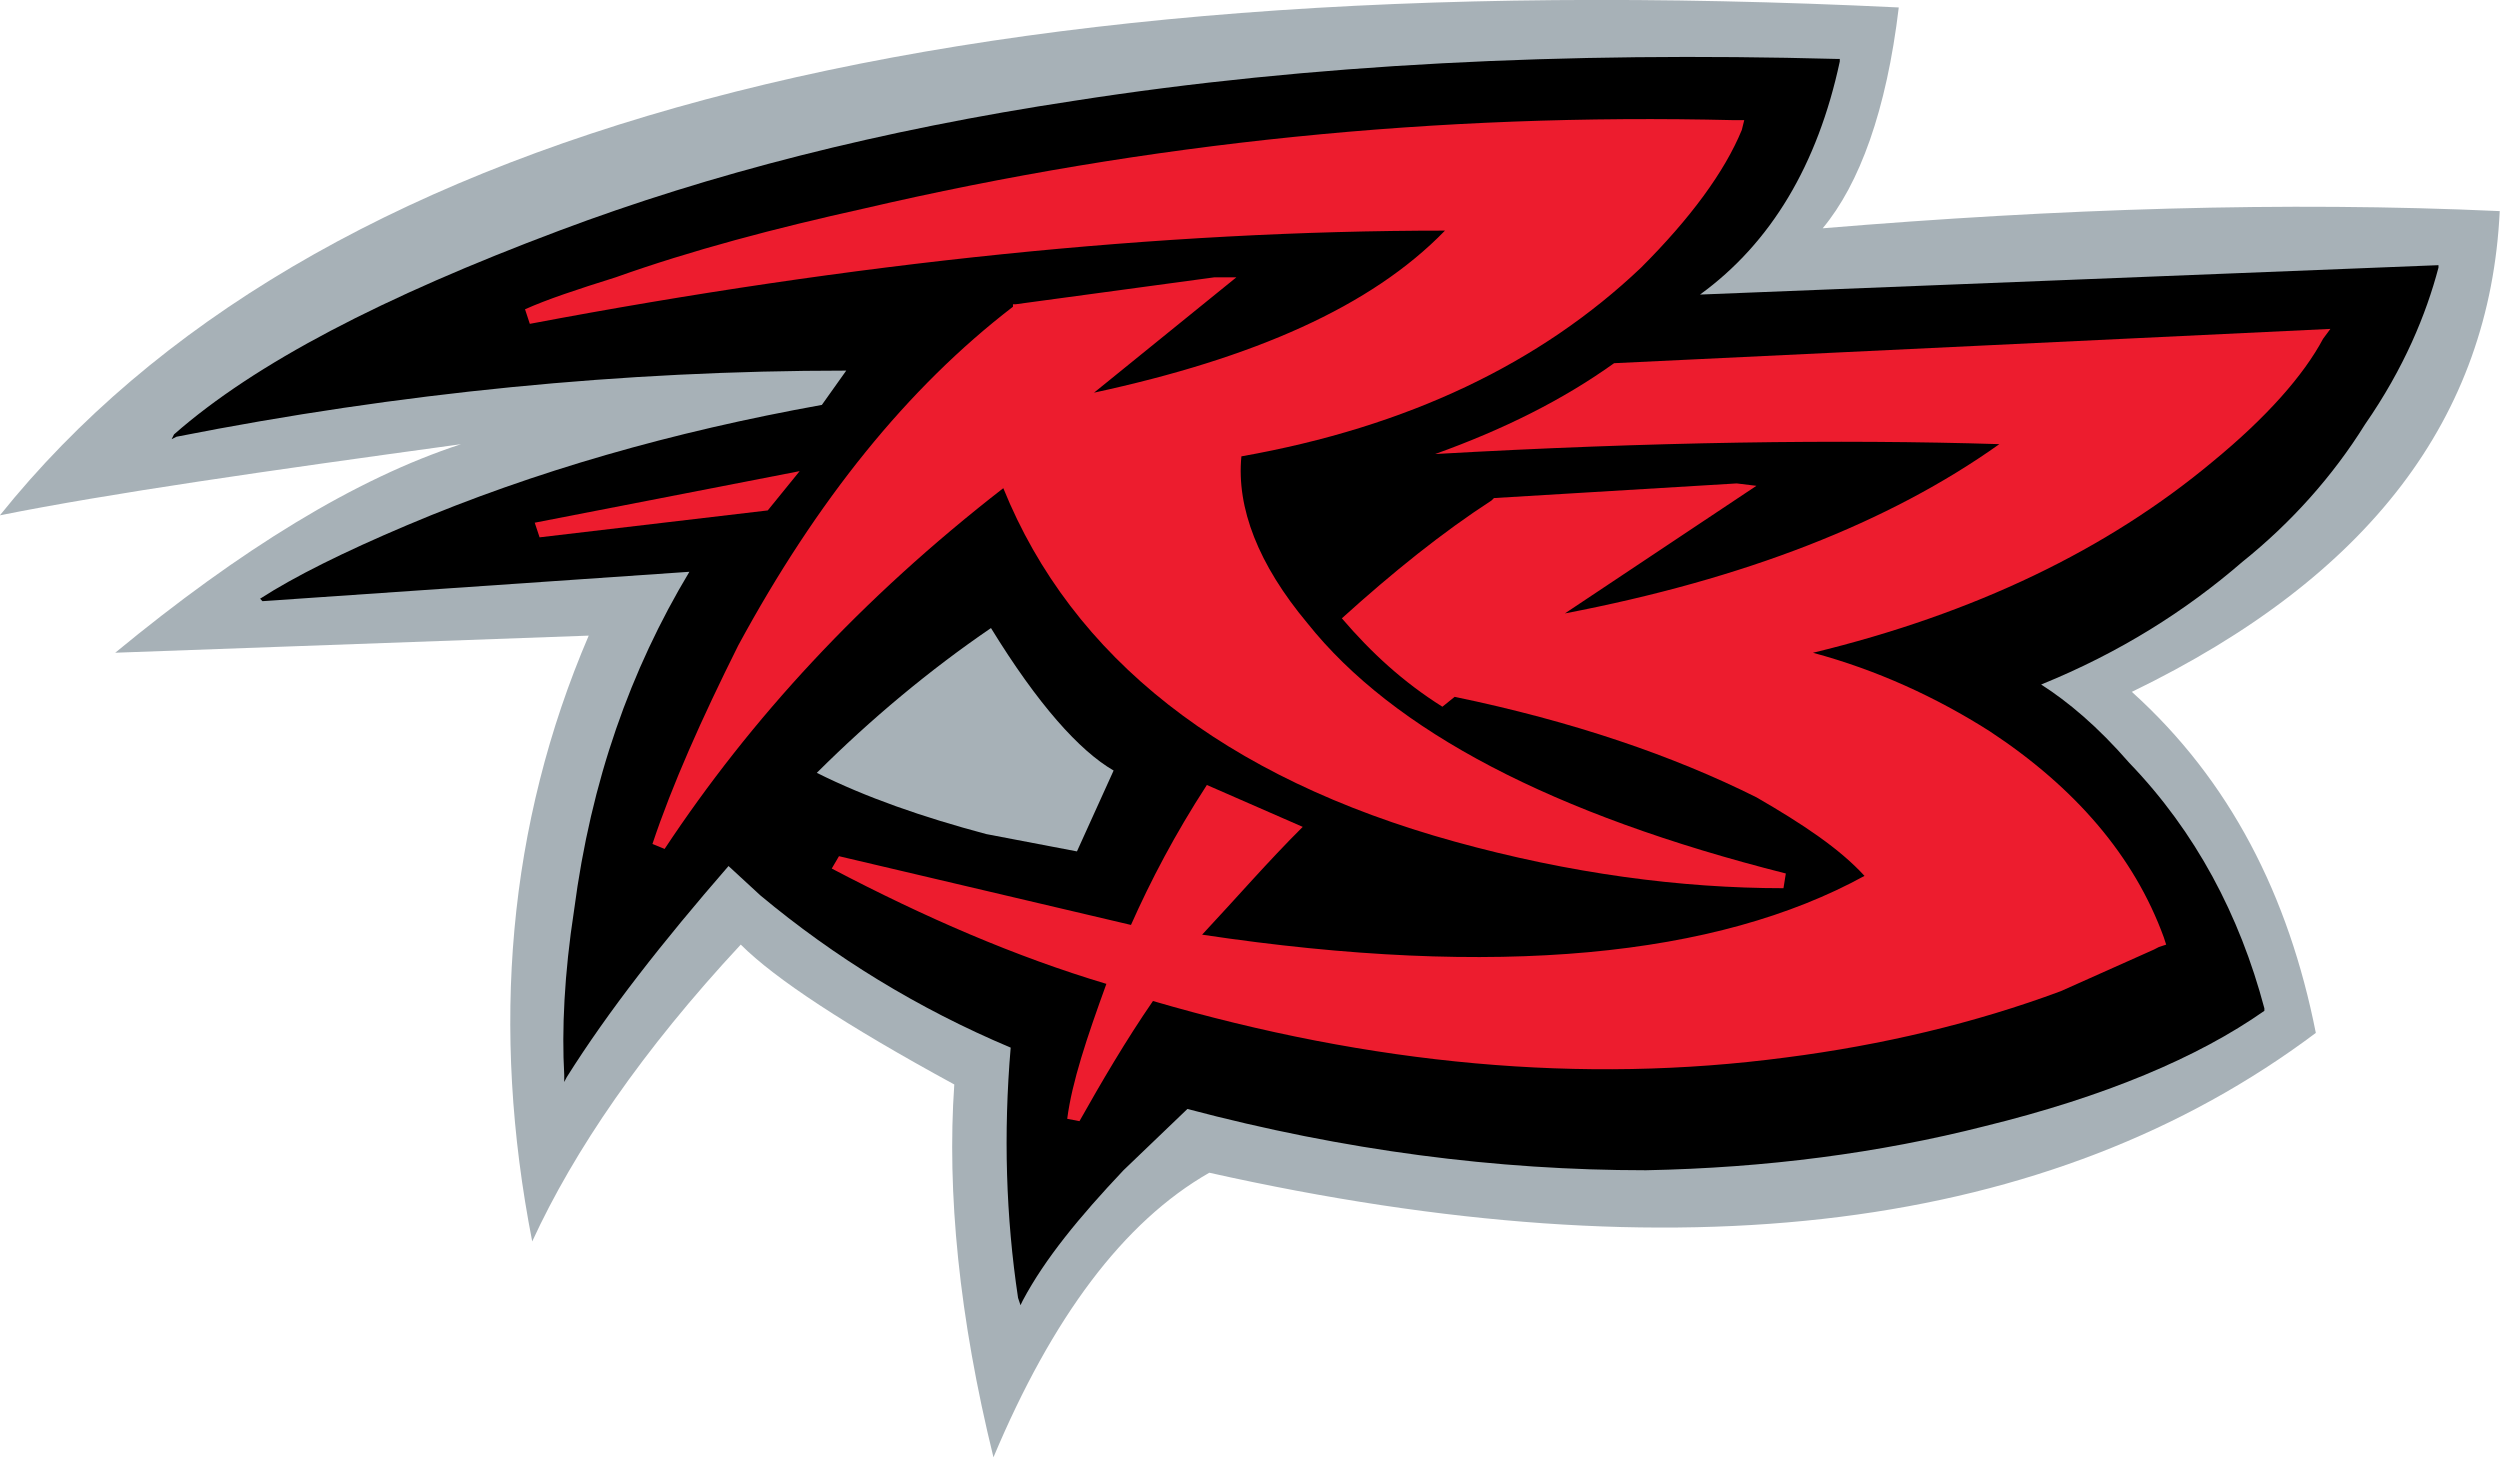 <?xml version="1.0" encoding="UTF-8" standalone="no"?>
<!DOCTYPE svg PUBLIC "-//W3C//DTD SVG 1.1//EN" "http://www.w3.org/Graphics/SVG/1.1/DTD/svg11.dtd">
<svg width="100%" height="100%" viewBox="0 0 7931 4624" version="1.1" xmlns="http://www.w3.org/2000/svg" xmlns:xlink="http://www.w3.org/1999/xlink" xml:space="preserve" xmlns:serif="http://www.serif.com/" style="fill-rule:evenodd;clip-rule:evenodd;stroke-linejoin:round;stroke-miterlimit:1.414;">
    <g transform="matrix(1,0,0,1,-87484.5,-55451.1)">
        <g transform="matrix(118.78,0,0,118.78,0,0)">
            <path d="M785.206,472.936C786.189,471.756 786.91,469.791 787.238,467.038C761.619,465.796 744.78,470.311 736.523,480.602C739.473,480.012 743.599,479.422 748.839,478.702C746.024,479.62 742.946,481.516 739.603,484.272L752.249,483.815C750.087,488.856 749.625,494.295 750.74,499.995C751.856,497.569 753.688,494.884 756.31,492.067C757.226,492.983 759.125,494.231 762.013,495.803C761.813,498.684 762.141,502.028 763.059,505.76C764.628,502.028 766.53,499.471 768.824,498.16C781.406,500.976 791.301,499.734 798.377,494.426C797.651,490.756 796.083,487.678 793.463,485.317C799.817,482.239 803.026,477.983 803.289,472.477C797.525,472.213 791.499,472.412 785.206,472.936Z" style="fill:rgb(167,177,183);fill-rule:nonzero;"/>
        </g>
        <g transform="matrix(118.78,0,0,118.78,0,0)">
            <path d="M796.414,481.846C797.72,480.799 798.834,479.551 799.689,478.176C800.735,476.67 801.326,475.227 801.653,473.985L801.653,473.921L781.93,474.706C783.829,473.327 785.073,471.233 785.663,468.481L785.663,468.413L785.598,468.413C778.322,468.218 771.512,468.546 765.219,469.53C760.046,470.311 755.462,471.493 751.461,472.999C746.747,474.77 743.336,476.54 741.174,478.44L741.109,478.569L741.24,478.503C747.201,477.327 753.166,476.737 759.127,476.737L758.476,477.653C754.478,478.374 750.807,479.423 747.401,480.864C745.698,481.585 744.386,482.239 743.472,482.829L743.535,482.895L754.938,482.11C753.365,484.731 752.313,487.678 751.858,491.149C751.595,492.854 751.528,494.36 751.595,495.542L751.595,495.737L751.662,495.608C752.775,493.837 754.215,492.004 755.983,489.969L756.837,490.756C758.804,492.395 761.028,493.77 763.519,494.819C763.324,497.114 763.391,499.34 763.716,501.503L763.781,501.698L763.844,501.569C764.435,500.458 765.355,499.34 766.532,498.094L768.239,496.457C772.432,497.568 776.496,498.094 780.487,498.094C783.698,498.031 786.713,497.635 789.531,496.918C792.741,496.131 795.228,495.082 797.003,493.836L797.003,493.77C796.343,491.282 795.166,489.053 793.398,487.217C792.546,486.237 791.758,485.58 791.041,485.121C793.136,484.271 794.902,483.154 796.414,481.846ZM765.289,489.578L762.865,489.115C761.161,488.66 759.652,488.135 758.341,487.48C759.785,486.041 761.357,484.73 762.993,483.613C764.241,485.646 765.354,486.89 766.268,487.418L765.289,489.578Z" style="fill-rule:nonzero;"/>
        </g>
        <g transform="matrix(118.78,0,0,118.78,0,0)">
            <path d="M757.883,479.422L750.807,480.799L750.937,481.19L757.031,480.471L757.883,479.422Z" style="fill:rgb(237,28,46);fill-rule:nonzero;"/>
        </g>
        <g transform="matrix(118.78,0,0,118.78,0,0)">
            <path d="M798.571,475.887L798.766,475.623L779.635,476.539C778.259,477.523 776.685,478.307 774.856,478.965C780.621,478.637 785.664,478.569 789.925,478.701C786.974,480.799 783.111,482.303 778.321,483.222L783.436,479.814L782.91,479.75L776.427,480.141L776.36,480.207C775.048,481.059 773.74,482.109 772.364,483.353C773.15,484.271 774,485.054 775.049,485.714L775.377,485.45C778.523,486.102 781.21,487.02 783.438,488.134C784.686,488.855 785.665,489.511 786.323,490.232C782.386,492.394 776.496,492.982 768.632,491.802C769.548,490.822 770.397,489.841 771.319,488.923L768.759,487.804C767.908,489.115 767.255,490.365 766.732,491.542L758.933,489.706L758.74,490.036C761.23,491.343 763.655,492.393 766.075,493.116C765.553,494.555 765.156,495.735 765.029,496.72L765.356,496.783C765.945,495.736 766.6,494.619 767.319,493.574C773.152,495.279 778.787,495.803 784.224,495.082C786.777,494.754 789.269,494.166 791.566,493.311L794.053,492.2L794.185,492.132L794.38,492.068L794.316,491.871C793.528,489.709 791.955,487.875 789.664,486.367C788.225,485.453 786.649,484.732 784.947,484.273C789.269,483.224 792.809,481.517 795.627,479.164C797.066,477.982 798.05,476.863 798.571,475.887Z" style="fill:rgb(237,28,46);fill-rule:nonzero;"/>
        </g>
        <g transform="matrix(118.78,0,0,118.78,0,0)">
            <path d="M784.159,490.561L784.222,490.168C777.998,488.594 773.74,486.365 771.445,483.484C770.132,481.914 769.547,480.402 769.681,479.027C774.132,478.238 777.67,476.539 780.358,473.984C781.67,472.673 782.586,471.429 783.046,470.31L783.111,470.048L782.848,470.048C774.92,469.855 767.186,470.642 759.589,472.411C757.227,472.934 754.999,473.522 752.97,474.245C751.924,474.573 751.136,474.835 750.548,475.099L750.676,475.488C759.326,473.851 767.516,472.998 775.118,472.998C773.149,475.031 770.003,476.406 765.745,477.326L769.546,474.246L768.955,474.246L763.652,474.965L763.58,474.965L763.58,475.031C760.765,477.193 758.34,480.207 756.243,484.076C755.262,486.041 754.476,487.805 753.951,489.379L754.276,489.512C756.573,486.041 759.521,482.828 763.322,479.877C765.153,484.402 769.218,487.613 775.376,489.316C778.457,490.168 781.407,490.561 784.159,490.561Z" style="fill:rgb(237,28,46);fill-rule:nonzero;"/>
        </g>
    </g>
</svg>
